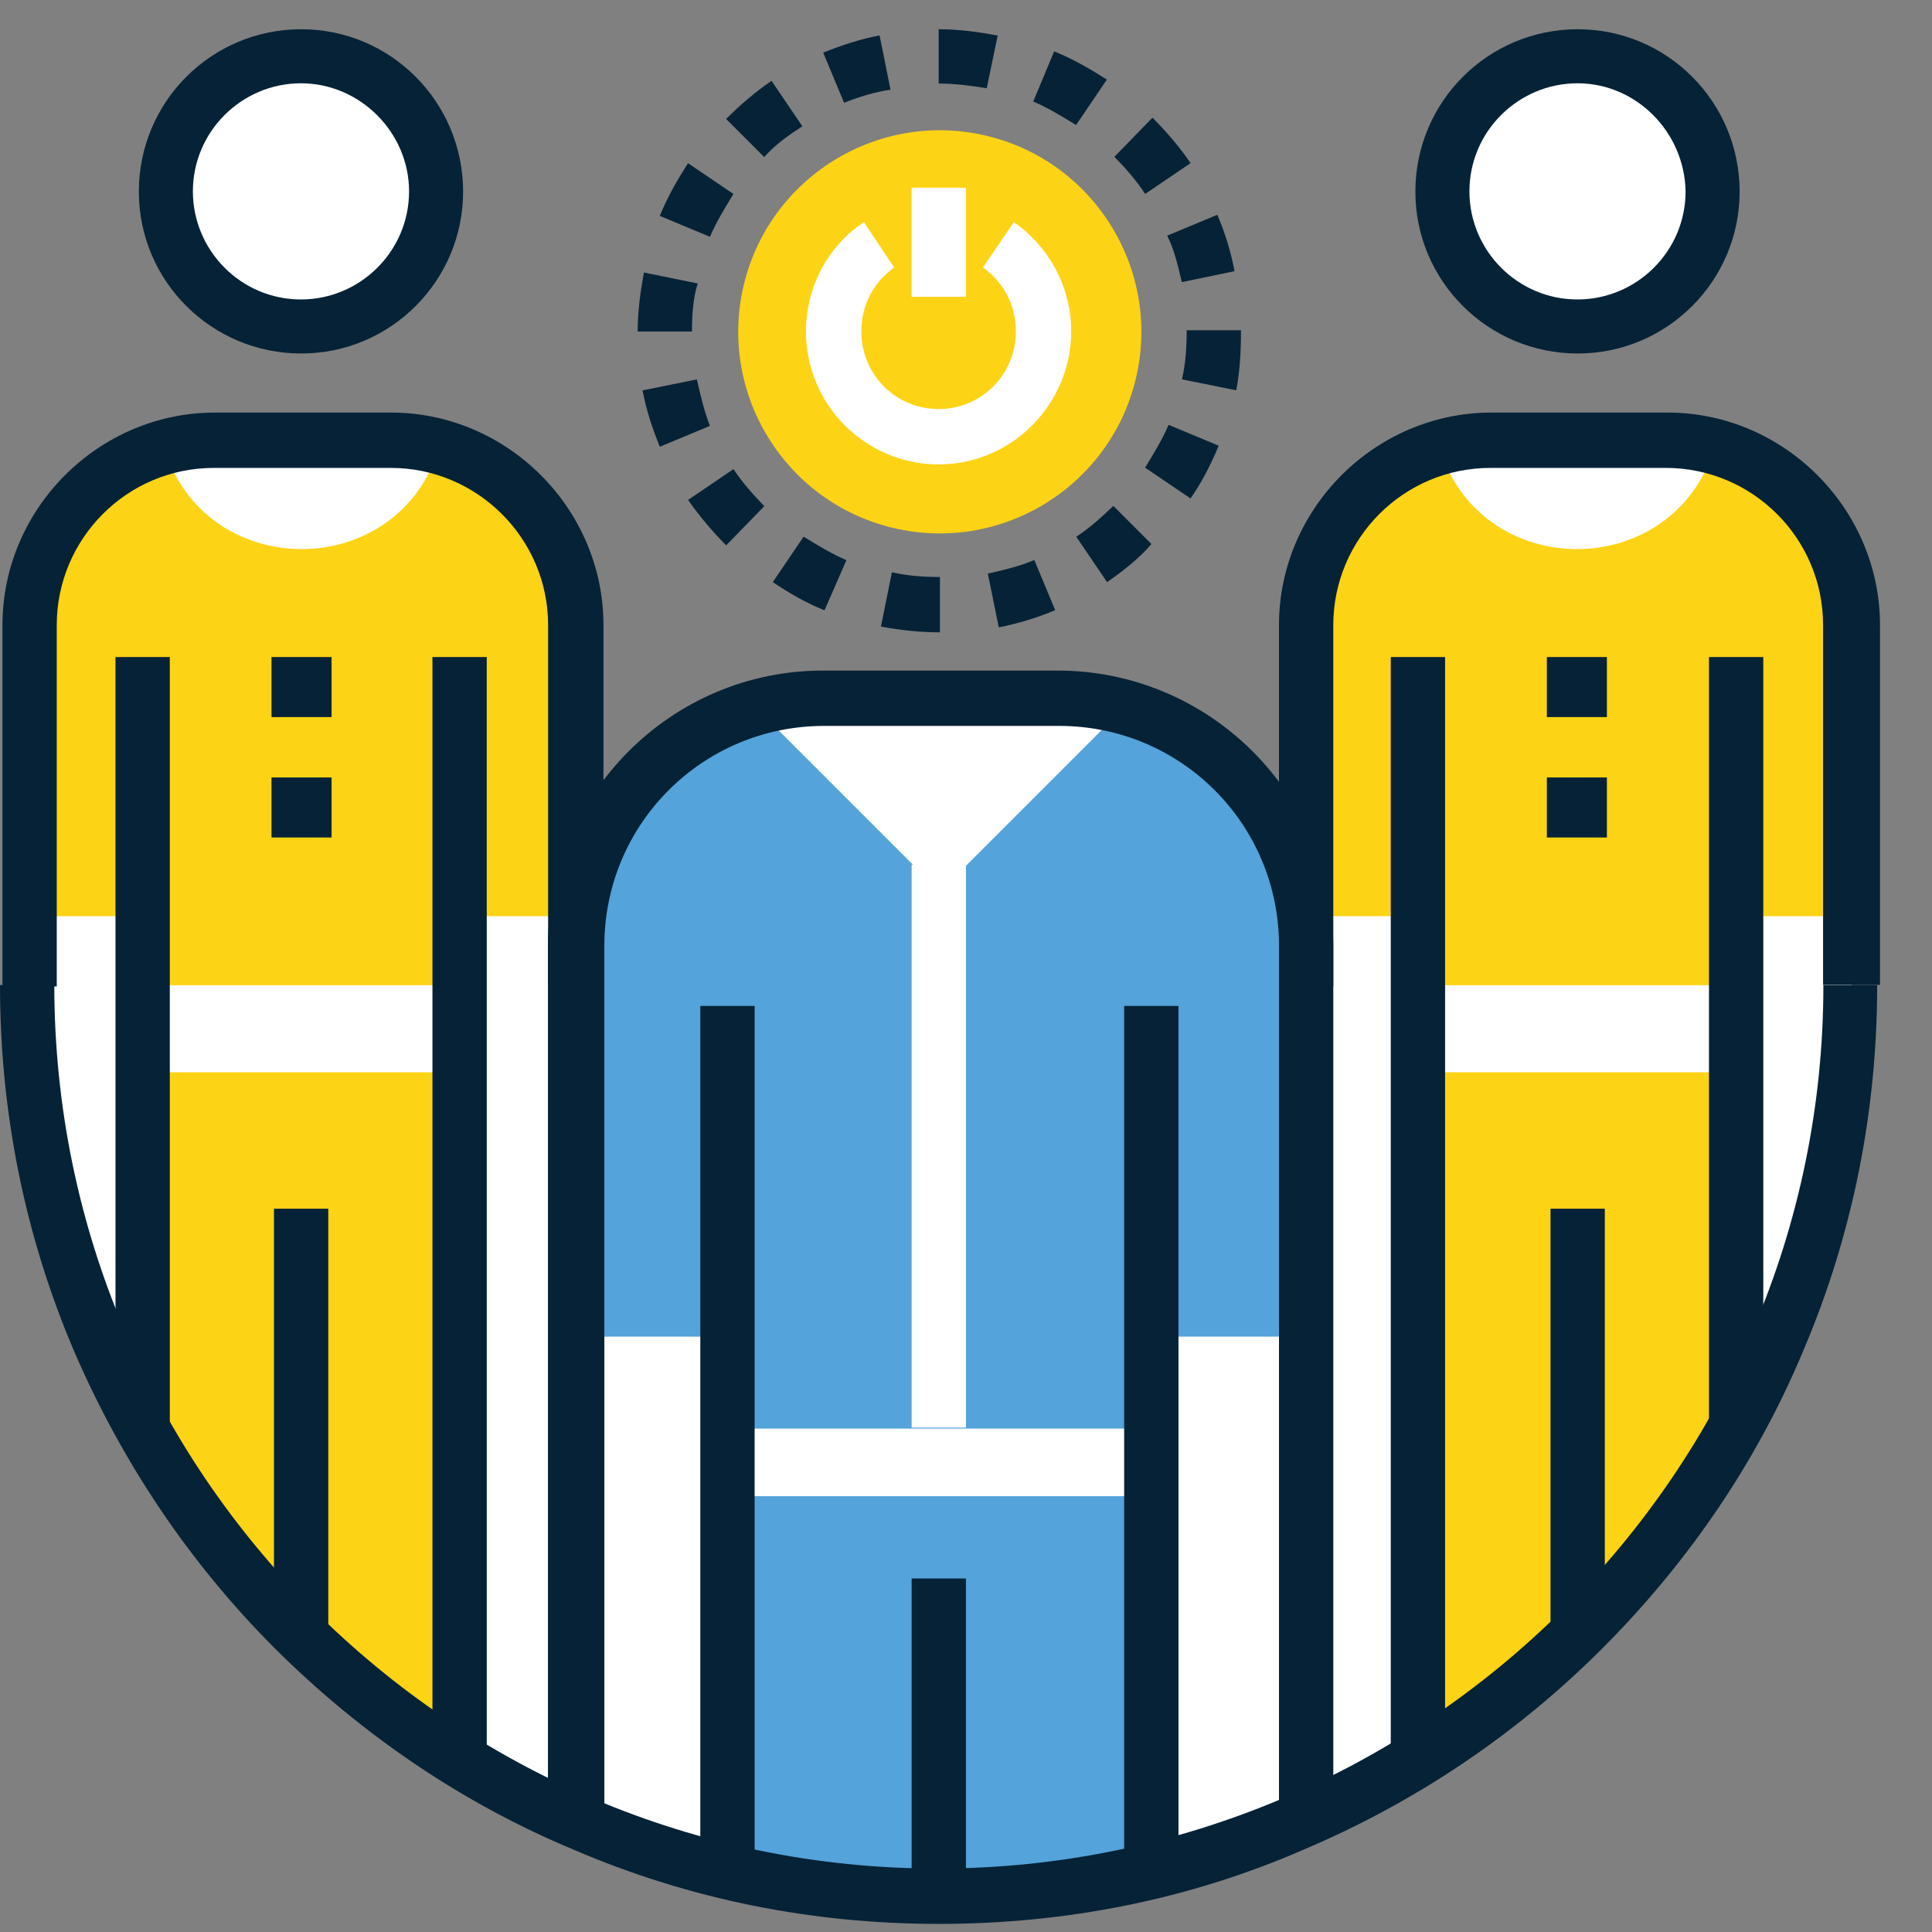 <svg xmlns="http://www.w3.org/2000/svg" xmlns:xlink="http://www.w3.org/1999/xlink" width="37" height="37" viewBox="0 0 37 37" fill="none"><rect x="0" y="0" width="37" height="37" fill="#808080" stroke="none"/><g opacity="1" transform="translate(0 0.001)  rotate(0 18 18.42)"><g opacity="1" transform="translate(0.541 8.417)  rotate(0 17.459 13.965)"><g opacity="1" transform="translate(0 0)  rotate(0 17.459 13.965)"><g opacity="1" transform="translate(0 0)  rotate(0 17.459 13.965)"><g opacity="1" transform="translate(0 0)  rotate(0 17.459 13.965)"><g opacity="1" transform="translate(0 0)  rotate(0 17.459 13.965)"><g opacity="1" transform="translate(0 0)  rotate(0 17.459 13.965)"><g opacity="1" transform="translate(0 0)  rotate(0 17.459 13.965)"><path id="路径 927" fill-rule="evenodd" style="fill:#FFFFFF" transform="translate(0 0)  rotate(0 17.459 13.965)" opacity="1" d="M0,10.47C0,20.12 7.81,27.93 17.46,27.93C27.11,27.93 34.92,20.12 34.92,10.47L34.92,3.55C34.92,1.6 33.34,0 31.36,0L28,0C26.05,0 24.45,1.58 24.45,3.55L24.45,10.47L24.45,26.33L24.45,9.69C24.45,7.08 22.33,4.96 19.72,4.96L15.22,4.96C12.61,4.96 10.49,7.08 10.49,9.69L10.49,26.47L10.49,10.45L10.47,10.45L10.47,3.55C10.47,1.6 8.89,0 6.92,0L3.55,0C1.6,0 0,1.58 0,3.55L0,10.47Z " /></g></g></g></g></g></g></g><g opacity="1" transform="translate(13.929 28.653)  rotate(0 4.059 3.835)"><g opacity="1" transform="translate(0 0)  rotate(0 4.059 3.835)"><g opacity="1" transform="translate(0 0)  rotate(0 4.059 3.835)"><g opacity="1" transform="translate(0 0)  rotate(0 4.059 3.835)"><g opacity="1" transform="translate(0 0)  rotate(0 4.059 3.835)"><g opacity="1" transform="translate(0 0)  rotate(0 4.059 3.835)"><g opacity="1" transform="translate(0 0)  rotate(0 4.059 3.835)"><path id="路径 928" fill-rule="evenodd" style="fill:#54A3DA" transform="translate(0 0)  rotate(0 4.059 3.835)" opacity="1" d="M8.12,7.2L8.12,0L0,0L0,7.2C1.29,7.51 2.66,7.67 4.05,7.67C5.44,7.67 6.8,7.51 8.12,7.2Z " /></g></g></g></g></g></g></g><g opacity="1" transform="translate(2.729 20.535)  rotate(0 3.035 6.588)"><g opacity="1" transform="translate(0 0)  rotate(0 3.035 6.588)"><g opacity="1" transform="translate(0 0)  rotate(0 3.035 6.588)"><g opacity="1" transform="translate(0 0)  rotate(0 3.035 6.588)"><g opacity="1" transform="translate(0 0)  rotate(0 3.035 6.588)"><g opacity="1" transform="translate(0 0)  rotate(0 3.035 6.588)"><g opacity="1" transform="translate(0 0)  rotate(0 3.035 6.588)"><path id="路径 929" fill-rule="evenodd" style="fill:#FDD315" transform="translate(0 0)  rotate(0 3.035 6.588)" opacity="1" d="M6.07,0L0,0L0,6.82C1.46,9.41 3.55,11.62 6.07,13.18L6.07,0Z " /></g></g></g></g></g></g></g><g opacity="1" transform="translate(27.176 20.535)  rotate(0 3.035 6.588)"><g opacity="1" transform="translate(0 0)  rotate(0 3.035 6.588)"><g opacity="1" transform="translate(0 0)  rotate(0 3.035 6.588)"><g opacity="1" transform="translate(0 0)  rotate(0 3.035 6.588)"><g opacity="1" transform="translate(0 0)  rotate(0 3.035 6.588)"><g opacity="1" transform="translate(0 0)  rotate(0 3.035 6.588)"><g opacity="1" transform="translate(0 0)  rotate(0 3.035 6.588)"><path id="路径 930" fill-rule="evenodd" style="fill:#FDD315" transform="translate(0 0)  rotate(0 3.035 6.588)" opacity="1" d="M6.07,6.82L6.07,0L0,0L0,13.18C2.52,11.62 4.61,9.41 6.07,6.82Z " /></g></g></g></g></g></g></g><g opacity="1" transform="translate(13.354 1.712)  rotate(0 4.642 4.642)"><g opacity="1" transform="translate(0 0)  rotate(0 4.642 4.642)"><g opacity="1" transform="translate(0 0)  rotate(0 4.642 4.642)"><g opacity="1" transform="translate(0 0)  rotate(0 4.642 4.642)"><g opacity="1" transform="translate(0 0)  rotate(0 4.642 4.642)"><g opacity="1" transform="translate(0 0)  rotate(0 4.642 4.642)"><g opacity="1" transform="translate(0 0)  rotate(0 4.642 4.642)"><path id="路径 931" fill-rule="evenodd" style="fill:#FDD315" transform="translate(0.784 0.784)  rotate(-76.714 3.859 3.859)" opacity="1" d="M3.86,0C1.73,0 0,1.73 0,3.86C0,5.99 1.73,7.72 3.86,7.72C5.99,7.72 7.72,5.99 7.72,3.86C7.72,1.73 5.99,0 3.86,0Z " /></g></g></g></g></g></g></g><g opacity="1" transform="translate(2.729 15.217)  rotate(0 3.035 1.824)"><g opacity="1" transform="translate(0 0)  rotate(0 3.035 1.824)"><g opacity="1" transform="translate(0 0)  rotate(0 3.035 1.824)"><g opacity="1" transform="translate(0 0)  rotate(0 3.035 1.824)"><g opacity="1" transform="translate(0 0)  rotate(0 3.035 1.824)"><g opacity="1" transform="translate(0 0)  rotate(0 3.035 1.824)"><g opacity="1" transform="translate(0 0)  rotate(0 3.035 1.824)"><path id="路径 932" fill-rule="evenodd" style="fill:#FDD315" transform="translate(0 0)  rotate(0 3.035 1.824)" opacity="1" d="M0,3.65L6.07,3.65L6.07,0L0,0L0,3.65Z " /></g></g></g></g></g></g></g><g opacity="1" transform="translate(0.541 8.535)  rotate(0 5.235 4.506)"><g opacity="1" transform="translate(0 0)  rotate(0 5.235 4.506)"><g opacity="1" transform="translate(0 0)  rotate(0 5.235 4.506)"><g opacity="1" transform="translate(0 0)  rotate(0 5.235 4.506)"><g opacity="1" transform="translate(0 0)  rotate(0 5.235 4.506)"><g opacity="1" transform="translate(0 0)  rotate(0 5.235 4.506)"><g opacity="1" transform="translate(0 0)  rotate(0 5.235 4.506)"><path id="路径 933" fill-rule="evenodd" style="fill:#FDD315" transform="translate(0 0)  rotate(0 5.235 4.506)" opacity="1" d="M2.59,0C1.11,0.42 0,1.79 0,3.41L0,9.01L10.47,9.01L10.47,3.44C10.47,1.79 9.36,0.42 7.88,0C7.11,2.64 3.36,2.64 2.59,0Z " /></g></g></g></g></g></g></g><g opacity="1" transform="translate(0.047 7.9)  rotate(0 5.753 5.494)"><g opacity="1" transform="translate(0 0)  rotate(0 5.753 5.494)"><g opacity="1" transform="translate(0 0)  rotate(0 5.753 5.494)"><g opacity="1" transform="translate(0 0)  rotate(0 5.753 5.494)"><g opacity="1" transform="translate(0 0)  rotate(0 5.753 5.494)"><g opacity="1" transform="translate(0 0)  rotate(0 5.753 5.494)"><g opacity="1" transform="translate(0 0)  rotate(0 5.753 5.494)"><path id="路径 934" fill-rule="evenodd" style="fill:#062236" transform="translate(0 0)  rotate(0 5.753 5.494)" opacity="1" d="M10.45,4.07L10.45,10.96L11.48,10.96L11.51,10.96L11.51,4.07C11.51,1.84 9.67,0 7.44,0L4.07,0C1.84,0 0,1.84 0,4.07L0,10.99L1.04,10.99L1.04,4.07C1.04,2.42 2.38,1.06 4.05,1.06L7.44,1.06C9.08,1.06 10.45,2.4 10.45,4.07Z " /></g></g></g></g></g></g></g><g opacity="1" transform="translate(2.802 0.699)  rotate(0 2.969 2.969)"><g opacity="1" transform="translate(0 0)  rotate(0 2.969 2.969)"><g opacity="1" transform="translate(0 0)  rotate(0 2.969 2.969)"><g opacity="1" transform="translate(0 0)  rotate(0 2.969 2.969)"><g opacity="1" transform="translate(0 0)  rotate(0 2.969 2.969)"><g opacity="1" transform="translate(0 0)  rotate(0 2.969 2.969)"><g opacity="1" transform="translate(0 0)  rotate(0 2.969 2.969)"><path id="路径 935" fill-rule="evenodd" style="fill:#FFFFFF" transform="translate(0.381 0.381)  rotate(-80.782 2.588 2.588)" opacity="1" d="M2.59,0C1.16,0 0,1.16 0,2.59C0,4.02 1.16,5.18 2.59,5.18C4.02,5.18 5.18,4.02 5.18,2.59C5.18,1.16 4.02,0 2.59,0Z " /></g></g></g></g></g></g></g><g opacity="1" transform="translate(26.551 0)  rotate(0 3.66 3.66)"><g opacity="1" transform="translate(0 0)  rotate(0 3.66 3.66)"><g opacity="1" transform="translate(0 0)  rotate(0 3.66 3.66)"><g opacity="1" transform="translate(0 0)  rotate(0 3.66 3.66)"><g opacity="1" transform="translate(0 0)  rotate(0 3.66 3.66)"><g opacity="1" transform="translate(0 0)  rotate(0 3.66 3.66)"><g opacity="1" transform="translate(0 0)  rotate(0 3.66 3.66)"><path id="路径 936" fill-rule="evenodd" style="fill:#FFFFFF" transform="translate(1.072 1.072)  rotate(-45 2.588 2.588)" opacity="1" d="M2.59,0C1.16,0 0,1.16 0,2.59C0,4.02 1.16,5.18 2.59,5.18C4.02,5.18 5.18,4.02 5.18,2.59C5.18,1.16 4.02,0 2.59,0Z " /></g></g></g></g></g></g></g><g opacity="1" transform="translate(2.659 0.559)  rotate(0 3.106 3.106)"><g opacity="1" transform="translate(0 0)  rotate(0 3.106 3.106)"><g opacity="1" transform="translate(0 0)  rotate(0 3.106 3.106)"><g opacity="1" transform="translate(0 0)  rotate(0 3.106 3.106)"><g opacity="1" transform="translate(0 0)  rotate(0 3.106 3.106)"><g opacity="1" transform="translate(0 0)  rotate(0 3.106 3.106)"><g opacity="1" transform="translate(0 0)  rotate(0 3.106 3.106)"><path id="分组 3360" fill-rule="evenodd" style="fill:#062236" transform="translate(0 0)  rotate(0 3.106 3.106)" opacity="1" d="M6.21 3.11C6.21 1.39 4.82 0 3.11 0C1.39 0 0 1.39 0 3.11C0 4.82 1.39 6.21 3.11 6.21C4.82 6.21 6.21 4.82 6.21 3.11Z M1.035 3.105C1.035 4.235 1.955 5.175 3.105 5.175C4.235 5.175 5.175 4.255 5.175 3.105C5.175 1.975 4.235 1.035 3.105 1.035C1.975 1.035 1.035 1.955 1.035 3.105Z " /></g></g></g></g></g></g></g><g opacity="1" transform="translate(5.2 14.888)  rotate(0 0.576 0.576)"><g opacity="1" transform="translate(0 0)  rotate(0 0.576 0.576)"><g opacity="1" transform="translate(0 0)  rotate(0 0.576 0.576)"><g opacity="1" transform="translate(0 0)  rotate(0 0.576 0.576)"><g opacity="1" transform="translate(0 0)  rotate(0 0.576 0.576)"><g opacity="1" transform="translate(0 0)  rotate(0 0.576 0.576)"><g opacity="1" transform="translate(0 0)  rotate(0 0.576 0.576)"><path id="路径 939" fill-rule="evenodd" style="fill:#062236" transform="translate(0 0)  rotate(0 0.576 0.576)" opacity="1" d="M0,1.15L1.15,1.15L1.15,0L0,0L0,1.15Z " /></g></g></g></g></g></g></g><g opacity="1" transform="translate(5.2 12.582)  rotate(0 0.576 0.576)"><g opacity="1" transform="translate(0 0)  rotate(0 0.576 0.576)"><g opacity="1" transform="translate(0 0)  rotate(0 0.576 0.576)"><g opacity="1" transform="translate(0 0)  rotate(0 0.576 0.576)"><g opacity="1" transform="translate(0 0)  rotate(0 0.576 0.576)"><g opacity="1" transform="translate(0 0)  rotate(0 0.576 0.576)"><g opacity="1" transform="translate(0 0)  rotate(0 0.576 0.576)"><path id="路径 940" fill-rule="evenodd" style="fill:#062236" transform="translate(0 0)  rotate(0 0.576 0.576)" opacity="1" d="M0,1.15L1.15,1.15L1.15,0L0,0L0,1.15Z " /></g></g></g></g></g></g></g><g opacity="1" transform="translate(2.212 12.582)  rotate(0 0.518 7.376)"><g opacity="1" transform="translate(0 0)  rotate(0 0.518 7.376)"><g opacity="1" transform="translate(0 0)  rotate(0 0.518 7.376)"><g opacity="1" transform="translate(0 0)  rotate(0 0.518 7.376)"><g opacity="1" transform="translate(0 0)  rotate(0 0.518 7.376)"><g opacity="1" transform="translate(0 0)  rotate(0 0.518 7.376)"><g opacity="1" transform="translate(0 0)  rotate(0 0.518 7.376)"><path id="路径 941" fill-rule="evenodd" style="fill:#062236" transform="translate(0 0)  rotate(0 0.518 7.376)" opacity="1" d="M0,14.75L1.04,14.75L1.04,0L0,0L0,14.75Z " /></g></g></g></g></g></g></g><g opacity="1" transform="translate(8.282 12.582)  rotate(0 0.518 10.565)"><g opacity="1" transform="translate(0 0)  rotate(0 0.518 10.565)"><g opacity="1" transform="translate(0 0)  rotate(0 0.518 10.565)"><g opacity="1" transform="translate(0 0)  rotate(0 0.518 10.565)"><g opacity="1" transform="translate(0 0)  rotate(0 0.518 10.565)"><g opacity="1" transform="translate(0 0)  rotate(0 0.518 10.565)"><g opacity="1" transform="translate(0 0)  rotate(0 0.518 10.565)"><path id="路径 942" fill-rule="evenodd" style="fill:#062236" transform="translate(0 0)  rotate(0 0.518 10.565)" opacity="1" d="M0,21.13L1.04,21.13L1.04,0L0,0L0,21.13Z " /></g></g></g></g></g></g></g><g opacity="1" transform="translate(27.176 15.217)  rotate(0 3.035 1.824)"><g opacity="1" transform="translate(0 0)  rotate(0 3.035 1.824)"><g opacity="1" transform="translate(0 0)  rotate(0 3.035 1.824)"><g opacity="1" transform="translate(0 0)  rotate(0 3.035 1.824)"><g opacity="1" transform="translate(0 0)  rotate(0 3.035 1.824)"><g opacity="1" transform="translate(0 0)  rotate(0 3.035 1.824)"><g opacity="1" transform="translate(0 0)  rotate(0 3.035 1.824)"><path id="路径 943" fill-rule="evenodd" style="fill:#FDD315" transform="translate(0 0)  rotate(0 3.035 1.824)" opacity="1" d="M0,3.65L6.07,3.65L6.07,0L0,0L0,3.65Z " /></g></g></g></g></g></g></g><g opacity="1" transform="translate(24.965 8.535)  rotate(0 5.235 4.506)"><g opacity="1" transform="translate(0 0)  rotate(0 5.235 4.506)"><g opacity="1" transform="translate(0 0)  rotate(0 5.235 4.506)"><g opacity="1" transform="translate(0 0)  rotate(0 5.235 4.506)"><g opacity="1" transform="translate(0 0)  rotate(0 5.235 4.506)"><g opacity="1" transform="translate(0 0)  rotate(0 5.235 4.506)"><g opacity="1" transform="translate(0 0)  rotate(0 5.235 4.506)"><path id="路径 944" fill-rule="evenodd" style="fill:#FDD315" transform="translate(0 0)  rotate(0 5.235 4.506)" opacity="1" d="M2.59,0C1.11,0.42 0,1.79 0,3.41L0,9.01L10.47,9.01L10.47,3.44C10.47,1.79 9.39,0.42 7.88,0C7.11,2.64 3.36,2.64 2.59,0Z " /></g></g></g></g></g></g></g><g opacity="1" transform="translate(24.494 7.9)  rotate(0 5.753 5.494)"><g opacity="1" transform="translate(0 0)  rotate(0 5.753 5.494)"><g opacity="1" transform="translate(0 0)  rotate(0 5.753 5.494)"><g opacity="1" transform="translate(0 0)  rotate(0 5.753 5.494)"><g opacity="1" transform="translate(0 0)  rotate(0 5.753 5.494)"><g opacity="1" transform="translate(0 0)  rotate(0 5.753 5.494)"><g opacity="1" transform="translate(0 0)  rotate(0 5.753 5.494)"><path id="路径 945" fill-rule="evenodd" style="fill:#062236" transform="translate(0 0)  rotate(0 5.753 5.494)" opacity="1" d="M0,10.99L1.04,10.99L1.04,4.07C1.04,2.42 2.38,1.06 4.05,1.06L7.41,1.06C9.06,1.06 10.42,2.4 10.42,4.07L10.42,10.96L11.46,10.96L11.51,10.96L11.51,4.07C11.51,1.84 9.67,0 7.44,0L4.07,0C1.84,0 0,1.84 0,4.07L0,10.99Z " /></g></g></g></g></g></g></g><g opacity="1" transform="translate(27.106 0.559)  rotate(0 3.106 3.106)"><g opacity="1" transform="translate(0 0)  rotate(0 3.106 3.106)"><g opacity="1" transform="translate(0 0)  rotate(0 3.106 3.106)"><g opacity="1" transform="translate(0 0)  rotate(0 3.106 3.106)"><g opacity="1" transform="translate(0 0)  rotate(0 3.106 3.106)"><g opacity="1" transform="translate(0 0)  rotate(0 3.106 3.106)"><g opacity="1" transform="translate(0 0)  rotate(0 3.106 3.106)"><path id="分组 3417" fill-rule="evenodd" style="fill:#062236" transform="translate(0 0)  rotate(0 3.106 3.106)" opacity="1" d="M6.21 3.11C6.21 1.39 4.82 0 3.11 0C1.39 0 0 1.39 0 3.11C0 4.82 1.39 6.21 3.11 6.21C4.82 6.21 6.21 4.82 6.21 3.11Z M1.035 3.105C1.035 4.235 1.955 5.175 3.105 5.175C4.235 5.175 5.175 4.255 5.175 3.105C5.155 1.975 4.235 1.035 3.105 1.035C1.975 1.035 1.035 1.955 1.035 3.105Z " /></g></g></g></g></g></g></g><g opacity="1" transform="translate(29.624 14.888)  rotate(0 0.576 0.576)"><g opacity="1" transform="translate(0 0)  rotate(0 0.576 0.576)"><g opacity="1" transform="translate(0 0)  rotate(0 0.576 0.576)"><g opacity="1" transform="translate(0 0)  rotate(0 0.576 0.576)"><g opacity="1" transform="translate(0 0)  rotate(0 0.576 0.576)"><g opacity="1" transform="translate(0 0)  rotate(0 0.576 0.576)"><g opacity="1" transform="translate(0 0)  rotate(0 0.576 0.576)"><path id="路径 948" fill-rule="evenodd" style="fill:#062236" transform="translate(0 0)  rotate(0 0.576 0.576)" opacity="1" d="M0,1.15L1.15,1.15L1.15,0L0,0L0,1.15Z " /></g></g></g></g></g></g></g><g opacity="1" transform="translate(29.624 12.582)  rotate(0 0.576 0.576)"><g opacity="1" transform="translate(0 0)  rotate(0 0.576 0.576)"><g opacity="1" transform="translate(0 0)  rotate(0 0.576 0.576)"><g opacity="1" transform="translate(0 0)  rotate(0 0.576 0.576)"><g opacity="1" transform="translate(0 0)  rotate(0 0.576 0.576)"><g opacity="1" transform="translate(0 0)  rotate(0 0.576 0.576)"><g opacity="1" transform="translate(0 0)  rotate(0 0.576 0.576)"><path id="路径 949" fill-rule="evenodd" style="fill:#062236" transform="translate(0 0)  rotate(0 0.576 0.576)" opacity="1" d="M0,1.15L1.15,1.15L1.15,0L0,0L0,1.15Z " /></g></g></g></g></g></g></g><g opacity="1" transform="translate(26.635 12.582)  rotate(0 0.518 10.565)"><g opacity="1" transform="translate(0 0)  rotate(0 0.518 10.565)"><g opacity="1" transform="translate(0 0)  rotate(0 0.518 10.565)"><g opacity="1" transform="translate(0 0)  rotate(0 0.518 10.565)"><g opacity="1" transform="translate(0 0)  rotate(0 0.518 10.565)"><g opacity="1" transform="translate(0 0)  rotate(0 0.518 10.565)"><g opacity="1" transform="translate(0 0)  rotate(0 0.518 10.565)"><path id="路径 950" fill-rule="evenodd" style="fill:#062236" transform="translate(0 0)  rotate(0 0.518 10.565)" opacity="1" d="M0,21.13L1.04,21.13L1.04,0L0,0L0,21.13Z " /></g></g></g></g></g></g></g><g opacity="1" transform="translate(32.729 12.582)  rotate(0 0.518 7.435)"><g opacity="1" transform="translate(0 0)  rotate(0 0.518 7.435)"><g opacity="1" transform="translate(0 0)  rotate(0 0.518 7.435)"><g opacity="1" transform="translate(0 0)  rotate(0 0.518 7.435)"><g opacity="1" transform="translate(0 0)  rotate(0 0.518 7.435)"><g opacity="1" transform="translate(0 0)  rotate(0 0.518 7.435)"><g opacity="1" transform="translate(0 0)  rotate(0 0.518 7.435)"><path id="路径 951" fill-rule="evenodd" style="fill:#062236" transform="translate(0 0)  rotate(0 0.518 7.435)" opacity="1" d="M0,14.87L1.04,14.87L1.04,0L0,0L0,14.87Z " /></g></g></g></g></g></g></g><g opacity="1" transform="translate(13.929 24.888)  rotate(0 4.059 1.235)"><g opacity="1" transform="translate(0 0)  rotate(0 4.059 1.235)"><g opacity="1" transform="translate(0 0)  rotate(0 4.059 1.235)"><g opacity="1" transform="translate(0 0)  rotate(0 4.059 1.235)"><g opacity="1" transform="translate(0 0)  rotate(0 4.059 1.235)"><g opacity="1" transform="translate(0 0)  rotate(0 4.059 1.235)"><g opacity="1" transform="translate(0 0)  rotate(0 4.059 1.235)"><path id="路径 952" fill-rule="evenodd" style="fill:#54A3DA" transform="translate(0 0)  rotate(0 4.059 1.235)" opacity="1" d="M0,2.47L8.12,2.47L8.12,0L0,0L0,2.47Z " /></g></g></g></g></g></g></g><g opacity="1" transform="translate(11.012 13.547)  rotate(0 6.988 6.024)"><g opacity="1" transform="translate(0 0)  rotate(0 6.988 6.024)"><g opacity="1" transform="translate(0 0)  rotate(0 6.988 6.024)"><g opacity="1" transform="translate(0 0)  rotate(0 6.988 6.024)"><g opacity="1" transform="translate(0 0)  rotate(0 6.988 6.024)"><g opacity="1" transform="translate(0 0)  rotate(0 6.988 6.024)"><g opacity="1" transform="translate(0 0)  rotate(0 6.988 6.024)"><path id="路径 953" fill-rule="evenodd" style="fill:#54A3DA" transform="translate(0 0)  rotate(0 6.988 6.024)" opacity="1" d="M6.99,3.53L3.46,0C1.46,0.56 0,2.4 0,4.56L0,12.05L13.98,12.05L13.98,4.56C13.95,2.38 12.49,0.56 10.52,0L6.99,3.53Z " /></g></g></g></g></g></g></g><g opacity="1" transform="translate(10.494 12.841)  rotate(0 7.518 11.012)"><g opacity="1" transform="translate(0 0)  rotate(0 7.518 11.012)"><g opacity="1" transform="translate(0 0)  rotate(0 7.518 11.012)"><g opacity="1" transform="translate(0 0)  rotate(0 7.518 11.012)"><g opacity="1" transform="translate(0 0)  rotate(0 7.518 11.012)"><g opacity="1" transform="translate(0 0)  rotate(0 7.518 11.012)"><g opacity="1" transform="translate(0 0)  rotate(0 7.518 11.012)"><path id="路径 954" fill-rule="evenodd" style="fill:#062236" transform="translate(0 0)  rotate(0 7.518 11.012)" opacity="1" d="M14,21.91L15.04,21.91L15.04,5.27C15.04,2.35 12.66,0 9.76,0L5.27,0C2.35,0 0,2.38 0,5.27L0,22.02L1.04,22.02L1.08,22.02L1.08,5.27C1.08,2.94 2.96,1.06 5.29,1.06L9.79,1.06C12.12,1.06 14,2.94 14,5.27L14,21.91Z " /></g></g></g></g></g></g></g><g opacity="1" transform="translate(12.212 0.559)  rotate(0 5.776 5.776)"><g opacity="1" transform="translate(0 0)  rotate(0 5.776 5.776)"><g opacity="1" transform="translate(0 0)  rotate(0 5.776 5.776)"><g opacity="1" transform="translate(0 0)  rotate(0 5.776 5.776)"><g opacity="1" transform="translate(0 0)  rotate(0 5.776 5.776)"><g opacity="1" transform="translate(0 0)  rotate(0 5.776 5.776)"><g opacity="1" transform="translate(0 0)  rotate(0 5.776 5.776)"><g opacity="1" transform="translate(0 0)  rotate(0 5.776 5.776)"><path id="路径 955" fill-rule="evenodd" style="fill:#062236" transform="translate(4.659 10.4)  rotate(0 0.565 0.576)" opacity="1" d="M1.13,0.09C0.82,0.09 0.52,0.07 0.21,0L0,1.04C0.38,1.11 0.75,1.15 1.13,1.15L1.13,0.09Z " /><path id="路径 956" fill-rule="evenodd" style="fill:#062236" transform="translate(6.706 10.165)  rotate(0 0.647 0.647)" opacity="1" d="M1.29,0.96L0.89,0C0.61,0.12 0.31,0.19 0,0.26L0.21,1.29C0.56,1.22 0.94,1.11 1.29,0.96Z " /><path id="路径 957" fill-rule="evenodd" style="fill:#062236" transform="translate(2.588 9.718)  rotate(0 0.706 0.706)" opacity="1" d="M1.41,0.45C1.13,0.33 0.85,0.16 0.59,0L0,0.87C0.31,1.08 0.64,1.27 0.99,1.41L1.41,0.45Z " /><path id="路径 958" fill-rule="evenodd" style="fill:#062236" transform="translate(8.4 9.129)  rotate(0 0.718 0.729)" opacity="1" d="M1.44,0.73L0.71,0C0.49,0.21 0.26,0.42 0,0.59L0.59,1.46C0.89,1.25 1.2,1.01 1.44,0.73Z " /><path id="路径 959" fill-rule="evenodd" style="fill:#062236" transform="translate(0.965 8.424)  rotate(0 0.729 0.729)" opacity="1" d="M1.46,0.71C1.25,0.49 1.04,0.26 0.87,0L0,0.59C0.21,0.89 0.47,1.2 0.73,1.46L1.46,0.71Z " /><path id="路径 960" fill-rule="evenodd" style="fill:#062236" transform="translate(9.718 7.576)  rotate(0 0.706 0.706)" opacity="1" d="M1.41,0.4L0.45,0C0.33,0.28 0.16,0.56 0,0.82L0.87,1.41C1.08,1.11 1.25,0.78 1.41,0.4Z " /><path id="路径 961" fill-rule="evenodd" style="fill:#062236" transform="translate(0.094 6.706)  rotate(0 0.647 0.647)" opacity="1" d="M1.29,0.89C1.18,0.61 1.11,0.31 1.04,0L0,0.21C0.07,0.59 0.19,0.94 0.33,1.29L1.29,0.89Z " /><path id="路径 962" fill-rule="evenodd" style="fill:#062236" transform="translate(10.424 5.765)  rotate(0 0.565 0.576)" opacity="1" d="M1.13,0.02L1.13,0L0.09,0L0.09,0.02C0.09,0.33 0.07,0.64 0,0.94L1.04,1.15C1.11,0.78 1.13,0.4 1.13,0.02Z " /><path id="路径 963" fill-rule="evenodd" style="fill:#062236" transform="translate(0 4.659)  rotate(0 0.576 0.565)" opacity="1" d="M0.12 0L1.15 0.21C1.06 0.49 1.04 0.82 1.04 1.13L0 1.13C0 0.75 0.05 0.38 0.12 0Z" /><path id="路径 964" fill-rule="evenodd" style="fill:#062236" transform="translate(10.141 3.553)  rotate(0 0.647 0.647)" opacity="1" d="M1.29,1.08C1.22,0.71 1.11,0.35 0.96,0L0,0.4C0.14,0.68 0.21,0.99 0.28,1.29L1.29,1.08Z " /><path id="路径 965" fill-rule="evenodd" style="fill:#062236" transform="translate(0.424 2.565)  rotate(0 0.706 0.706)" opacity="1" d="M1.41,0.59L0.54,0C0.33,0.33 0.14,0.66 0,1.01L0.96,1.41C1.08,1.13 1.25,0.85 1.41,0.59Z " /><path id="路径 966" fill-rule="evenodd" style="fill:#062236" transform="translate(9.129 1.694)  rotate(0 0.729 0.729)" opacity="1" d="M1.46,0.87C1.25,0.56 0.99,0.26 0.73,0L0,0.75C0.21,0.96 0.42,1.2 0.59,1.46L1.46,0.87Z " /><path id="路径 967" fill-rule="evenodd" style="fill:#062236" transform="translate(1.694 0.988)  rotate(0 0.729 0.729)" opacity="1" d="M1.46,0.87L0.87,0C0.56,0.21 0.26,0.47 0,0.73L0.73,1.46C0.94,1.22 1.2,1.04 1.46,0.87Z " /><path id="路径 968" fill-rule="evenodd" style="fill:#062236" transform="translate(7.576 0.424)  rotate(0 0.706 0.706)" opacity="1" d="M1.41,0.54C1.08,0.33 0.75,0.14 0.4,0L0,0.96C0.28,1.08 0.56,1.25 0.82,1.41L1.41,0.54Z " /><path id="路径 969" fill-rule="evenodd" style="fill:#062236" transform="translate(3.553 0.118)  rotate(0 0.647 0.647)" opacity="1" d="M1.29,1.04L1.08,0C0.71,0.07 0.35,0.19 0,0.33L0.4,1.29C0.68,1.18 0.99,1.08 1.29,1.04Z " /><path id="路径 970" fill-rule="evenodd" style="fill:#062236" transform="translate(5.765 0)  rotate(0 0.565 0.565)" opacity="1" d="M0 0C0.38 0 0.75 0.05 1.13 0.12L0.92 1.13C0.61 1.08 0.31 1.04 0 1.04L0 0Z" /></g></g></g></g></g></g></g></g><g opacity="1" transform="translate(13.412 19.264)  rotate(0 0.518 8.294)"><g opacity="1" transform="translate(0 0)  rotate(0 0.518 8.294)"><g opacity="1" transform="translate(0 0)  rotate(0 0.518 8.294)"><g opacity="1" transform="translate(0 0)  rotate(0 0.518 8.294)"><g opacity="1" transform="translate(0 0)  rotate(0 0.518 8.294)"><g opacity="1" transform="translate(0 0)  rotate(0 0.518 8.294)"><g opacity="1" transform="translate(0 0)  rotate(0 0.518 8.294)"><path id="路径 971" fill-rule="evenodd" style="fill:#062236" transform="translate(0 0)  rotate(0 0.518 8.294)" opacity="1" d="M0,16.59L1.04,16.59L1.04,0L0,0L0,16.59Z " /></g></g></g></g></g></g></g><g opacity="1" transform="translate(21.529 19.264)  rotate(0 0.518 8.294)"><g opacity="1" transform="translate(0 0)  rotate(0 0.518 8.294)"><g opacity="1" transform="translate(0 0)  rotate(0 0.518 8.294)"><g opacity="1" transform="translate(0 0)  rotate(0 0.518 8.294)"><g opacity="1" transform="translate(0 0)  rotate(0 0.518 8.294)"><g opacity="1" transform="translate(0 0)  rotate(0 0.518 8.294)"><g opacity="1" transform="translate(0 0)  rotate(0 0.518 8.294)"><path id="路径 972" fill-rule="evenodd" style="fill:#062236" transform="translate(0 0)  rotate(0 0.518 8.294)" opacity="1" d="M0,16.59L1.04,16.59L1.04,0L0,0L0,16.59Z " /></g></g></g></g></g></g></g><g opacity="1" transform="translate(17.459 3.594)  rotate(0 0.518 1.047)"><g opacity="1" transform="translate(0 0)  rotate(0 0.518 1.047)"><g opacity="1" transform="translate(0 0)  rotate(0 0.518 1.047)"><g opacity="1" transform="translate(0 0)  rotate(0 0.518 1.047)"><g opacity="1" transform="translate(0 0)  rotate(0 0.518 1.047)"><g opacity="1" transform="translate(0 0)  rotate(0 0.518 1.047)"><g opacity="1" transform="translate(0 0)  rotate(0 0.518 1.047)"><path id="路径 973" fill-rule="evenodd" style="fill:#FFFFFF" transform="translate(0 0)  rotate(0 0.518 1.047)" opacity="1" d="M0,2.09L1.04,2.09L1.04,0L0,0L0,2.09Z " /></g></g></g></g></g></g></g><g opacity="1" transform="translate(15.435 4.253)  rotate(0 2.541 2.318)"><g opacity="1" transform="translate(0 0)  rotate(0 2.541 2.318)"><g opacity="1" transform="translate(0 0)  rotate(0 2.541 2.318)"><g opacity="1" transform="translate(0 0)  rotate(0 2.541 2.318)"><g opacity="1" transform="translate(0 0)  rotate(0 2.541 2.318)"><g opacity="1" transform="translate(0 0)  rotate(0 2.541 2.318)"><g opacity="1" transform="translate(0 0)  rotate(0 2.541 2.318)"><path id="路径 974" fill-rule="evenodd" style="fill:#FFFFFF" transform="translate(0 0)  rotate(0 2.541 2.318)" opacity="1" d="M5.08,2.09C5.08,1.25 4.66,0.47 3.98,0L3.39,0.87C3.79,1.15 4.02,1.6 4.02,2.09C4.02,2.92 3.36,3.58 2.54,3.58C1.72,3.58 1.06,2.92 1.06,2.09C1.06,1.6 1.29,1.15 1.69,0.87L1.11,0C0.4,0.47 0,1.27 0,2.09C0,3.51 1.15,4.64 2.54,4.64C3.95,4.64 5.08,3.48 5.08,2.09Z " /></g></g></g></g></g></g></g><g opacity="1" transform="translate(17.459 16.559)  rotate(0 0.518 5.388)"><g opacity="1" transform="translate(0 0)  rotate(0 0.518 5.388)"><g opacity="1" transform="translate(0 0)  rotate(0 0.518 5.388)"><g opacity="1" transform="translate(0 0)  rotate(0 0.518 5.388)"><g opacity="1" transform="translate(0 0)  rotate(0 0.518 5.388)"><g opacity="1" transform="translate(0 0)  rotate(0 0.518 5.388)"><g opacity="1" transform="translate(0 0)  rotate(0 0.518 5.388)"><path id="路径 975" fill-rule="evenodd" style="fill:#FFFFFF" transform="translate(0 0)  rotate(0 0.518 5.388)" opacity="1" d="M0,10.78L1.04,10.78L1.04,0L0,0L0,10.78Z " /></g></g></g></g></g></g></g><g opacity="1" transform="translate(0 18.864)  rotate(0 17.976 8.988)"><g opacity="1" transform="translate(0 0)  rotate(0 17.976 8.988)"><g opacity="1" transform="translate(0 0)  rotate(0 17.976 8.988)"><g opacity="1" transform="translate(0 0)  rotate(0 17.976 8.988)"><g opacity="1" transform="translate(0 0)  rotate(0 17.976 8.988)"><g opacity="1" transform="translate(0 0)  rotate(0 17.976 8.988)"><g opacity="1" transform="translate(0 0)  rotate(0 17.976 8.988)"><path id="路径 976" fill-rule="evenodd" style="fill:#062236" transform="translate(0 0)  rotate(0 17.976 8.988)" opacity="1" d="M5.27,12.71C6.92,14.35 8.85,15.67 10.99,16.56C13.2,17.51 15.55,17.98 17.98,17.98C20.42,17.98 22.78,17.51 24.96,16.56C27.11,15.65 29.04,14.35 30.68,12.71C32.33,11.06 33.65,9.13 34.54,6.99C35.48,4.78 35.95,2.42 35.95,0L34.92,0C34.92,9.34 27.27,16.92 17.95,16.92C8.64,16.92 1.04,9.34 1.04,0L0,0C0,2.42 0.47,4.78 1.41,6.99C2.33,9.13 3.62,11.06 5.27,12.71Z " /></g></g></g></g></g></g></g><g opacity="1" transform="translate(5.247 23.147)  rotate(0 0.518 4.094)"><g opacity="1" transform="translate(0 0)  rotate(0 0.518 4.094)"><g opacity="1" transform="translate(0 0)  rotate(0 0.518 4.094)"><g opacity="1" transform="translate(0 0)  rotate(0 0.518 4.094)"><g opacity="1" transform="translate(0 0)  rotate(0 0.518 4.094)"><g opacity="1" transform="translate(0 0)  rotate(0 0.518 4.094)"><g opacity="1" transform="translate(0 0)  rotate(0 0.518 4.094)"><path id="路径 977" fill-rule="evenodd" style="fill:#062236" transform="translate(0 0)  rotate(0 0.518 4.094)" opacity="1" d="M0,8.19L1.04,8.19L1.04,0L0,0L0,8.19Z " /></g></g></g></g></g></g></g><g opacity="1" transform="translate(29.694 23.147)  rotate(0 0.518 4.094)"><g opacity="1" transform="translate(0 0)  rotate(0 0.518 4.094)"><g opacity="1" transform="translate(0 0)  rotate(0 0.518 4.094)"><g opacity="1" transform="translate(0 0)  rotate(0 0.518 4.094)"><g opacity="1" transform="translate(0 0)  rotate(0 0.518 4.094)"><g opacity="1" transform="translate(0 0)  rotate(0 0.518 4.094)"><g opacity="1" transform="translate(0 0)  rotate(0 0.518 4.094)"><path id="路径 978" fill-rule="evenodd" style="fill:#062236" transform="translate(0 0)  rotate(0 0.518 4.094)" opacity="1" d="M0,8.19L1.04,8.19L1.04,0L0,0L0,8.19Z " /></g></g></g></g></g></g></g><g opacity="1" transform="translate(17.459 30.229)  rotate(0 0.518 3.047)"><g opacity="1" transform="translate(0 0)  rotate(0 0.518 3.047)"><g opacity="1" transform="translate(0 0)  rotate(0 0.518 3.047)"><g opacity="1" transform="translate(0 0)  rotate(0 0.518 3.047)"><g opacity="1" transform="translate(0 0)  rotate(0 0.518 3.047)"><g opacity="1" transform="translate(0 0)  rotate(0 0.518 3.047)"><g opacity="1" transform="translate(0 0)  rotate(0 0.518 3.047)"><path id="路径 979" fill-rule="evenodd" style="fill:#062236" transform="translate(0 0)  rotate(0 0.518 3.047)" opacity="1" d="M0,6.09L1.04,6.09L1.04,0L0,0L0,6.09Z " /></g></g></g></g></g></g></g></g></svg>